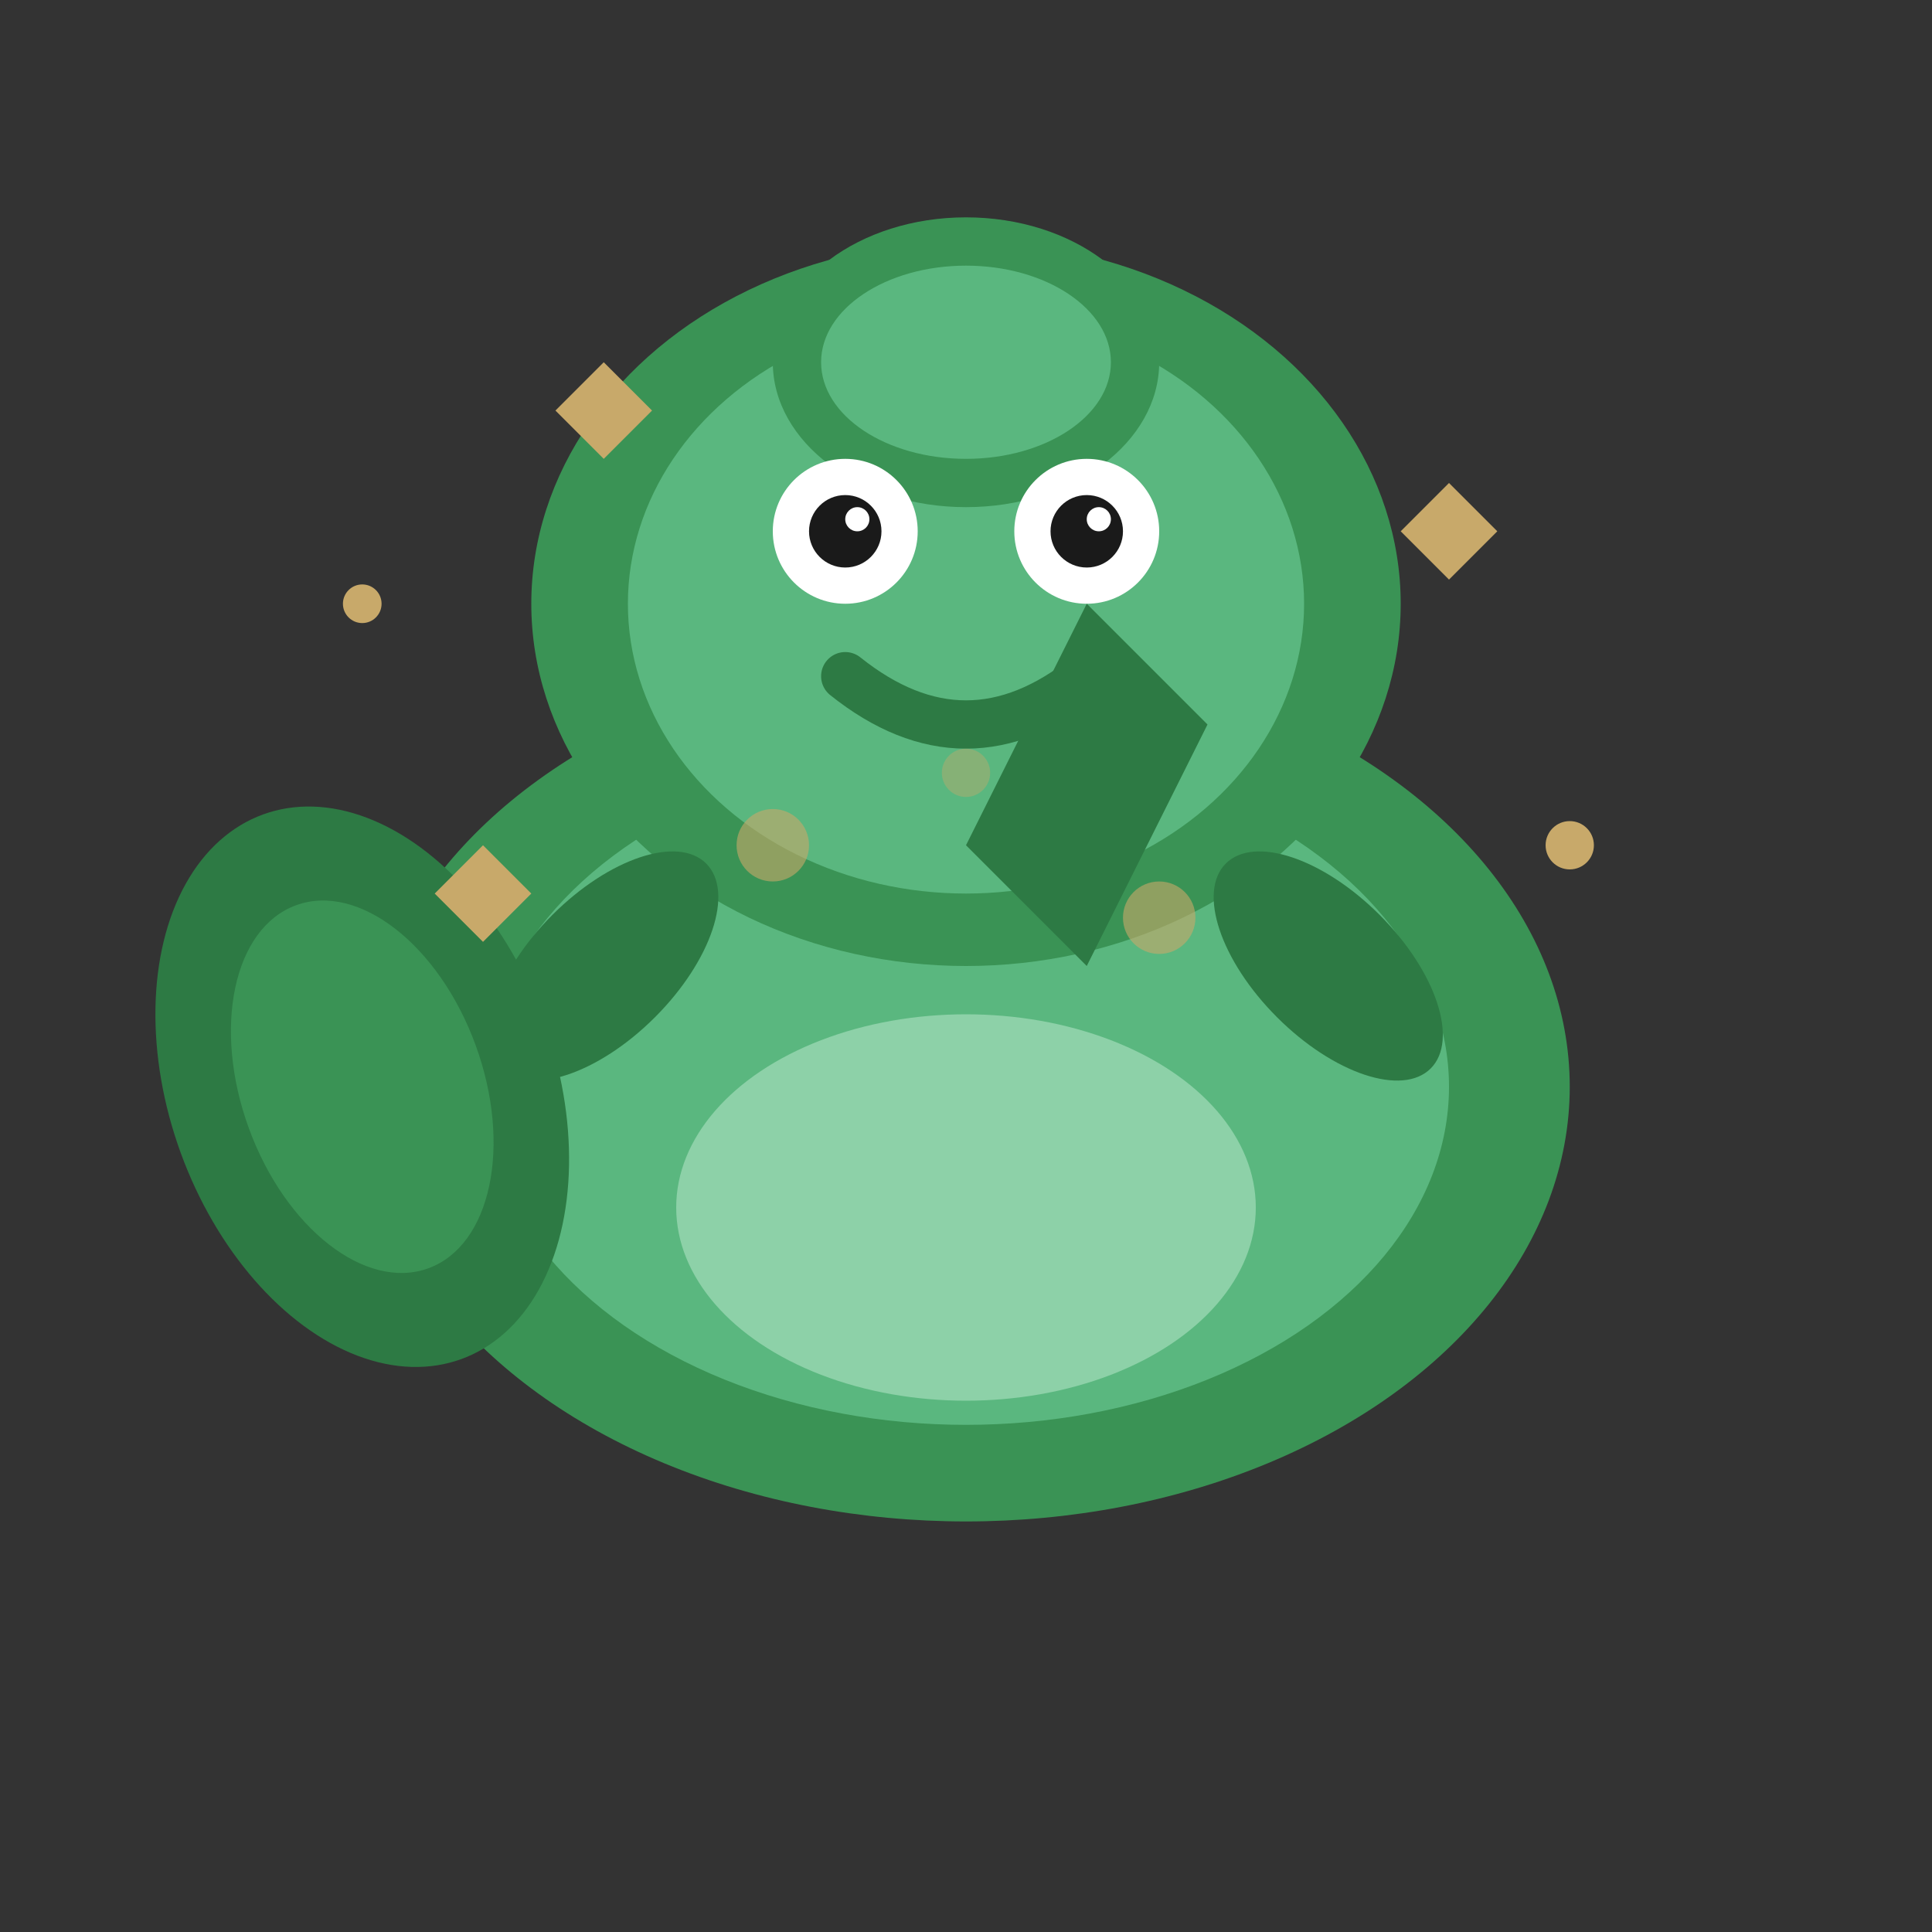 <svg width="80" height="80" viewBox="0 0 80 80" fill="none" xmlns="http://www.w3.org/2000/svg">
  <rect x="0" y="0" width="80" height="80" fill="#333333" stroke="none"/>
  <!-- Bravioo Mascot - Happy Dolphin -->
  
  <!-- Body -->
  <ellipse cx="40" cy="45" rx="25" ry="18" fill="#3A9355"/>
  <ellipse cx="40" cy="45" rx="20" ry="14" fill="#5ab77f"/>
  
  <!-- Head -->
  <ellipse cx="40" cy="25" rx="18" ry="15" fill="#3A9355"/>
  <ellipse cx="40" cy="25" rx="14" ry="12" fill="#5ab77f"/>
  
  <!-- Snout -->
  <ellipse cx="40" cy="15" rx="8" ry="6" fill="#3A9355"/>
  <ellipse cx="40" cy="15" rx="6" ry="4" fill="#5ab77f"/>
  
  <!-- Eyes -->
  <circle cx="35" cy="22" r="3" fill="white"/>
  <circle cx="45" cy="22" r="3" fill="white"/>
  <circle cx="35" cy="22" r="1.5" fill="#1a1a1a"/>
  <circle cx="45" cy="22" r="1.5" fill="#1a1a1a"/>
  
  <!-- Eye highlights -->
  <circle cx="35.5" cy="21.5" r="0.5" fill="white"/>
  <circle cx="45.5" cy="21.5" r="0.5" fill="white"/>
  
  <!-- Smile -->
  <path d="M35 28 Q40 32 45 28" stroke="#2d7a44" stroke-width="2" stroke-linecap="round" fill="none"/>
  
  <!-- Dorsal fin -->
  <path d="M40 35 L45 25 L50 30 L45 40 Z" fill="#2d7a44"/>
  
  <!-- Tail -->
  <ellipse cx="15" cy="45" rx="8" ry="12" fill="#2d7a44" transform="rotate(-20 15 45)"/>
  <ellipse cx="15" cy="45" rx="5" ry="8" fill="#3A9355" transform="rotate(-20 15 45)"/>
  
  <!-- Fins -->
  <ellipse cx="25" cy="40" rx="6" ry="3" fill="#2d7a44" transform="rotate(-45 25 40)"/>
  <ellipse cx="55" cy="40" rx="6" ry="3" fill="#2d7a44" transform="rotate(45 55 40)"/>
  
  <!-- Belly -->
  <ellipse cx="40" cy="50" rx="12" ry="8" fill="#8dd1a8"/>
  
  <!-- Spots/Details -->
  <circle cx="32" cy="35" r="1.5" fill="#C8A96A" opacity="0.6"/>
  <circle cx="48" cy="38" r="1.5" fill="#C8A96A" opacity="0.6"/>
  <circle cx="40" cy="32" r="1" fill="#C8A96A" opacity="0.4"/>
  
  <!-- Celebration sparkles -->
  <path d="M25 15 L27 17 L25 19 L23 17 Z" fill="#C8A96A"/>
  <path d="M60 20 L62 22 L60 24 L58 22 Z" fill="#C8A96A"/>
  <path d="M20 35 L22 37 L20 39 L18 37 Z" fill="#C8A96A"/>
  <circle cx="65" cy="35" r="1" fill="#C8A96A"/>
  <circle cx="15" cy="25" r="0.8" fill="#C8A96A"/>
</svg>
